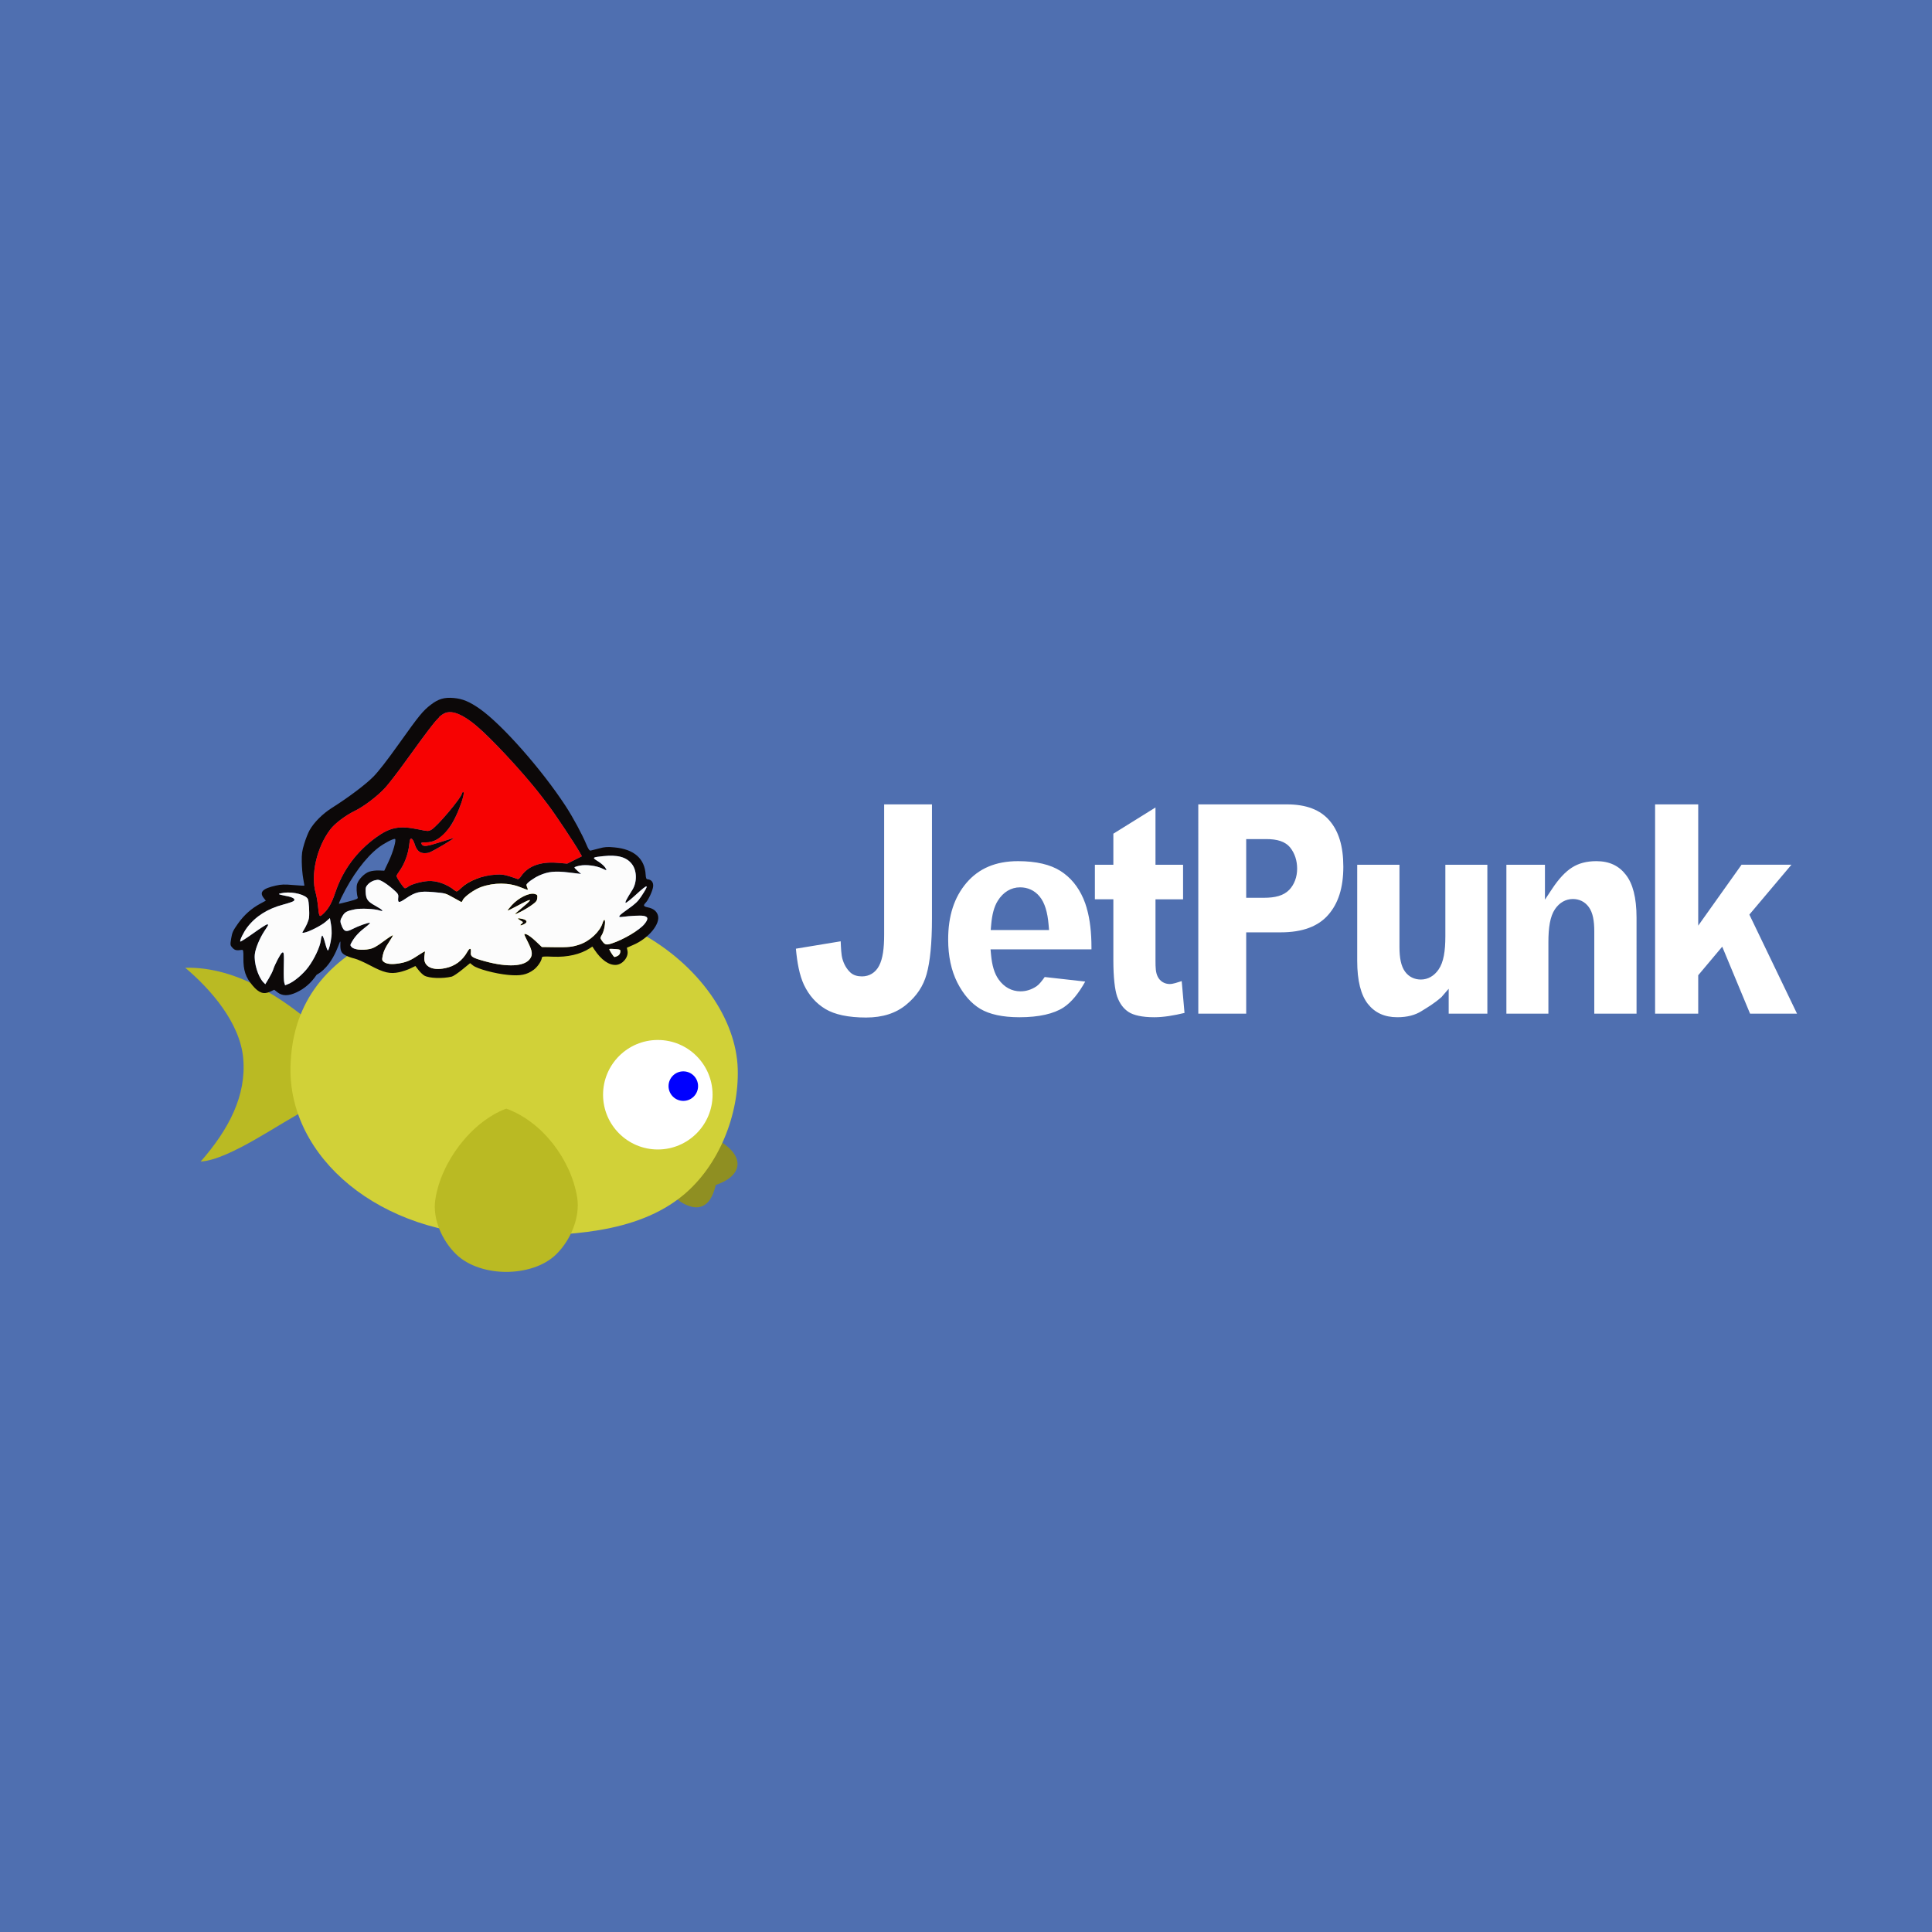 <?xml version="1.0" encoding="UTF-8" standalone="no"?>
<!-- Created with Inkscape (http://www.inkscape.org/) -->

<svg
   width="152.262mm"
   height="152.262mm"
   viewBox="0 0 152.262 152.262"
   version="1.1"
   id="svg5"
   xml:space="preserve"
   xmlns="http://www.w3.org/2000/svg"
   xmlns:svg="http://www.w3.org/2000/svg"><defs
     id="defs2"><radialGradient
       id="a"
       cx="217.76"
       cy="3290.99"
       r="4271.92"
       gradientUnits="userSpaceOnUse"><stop
         offset=".09"
         stop-color="#fa8f21"
         id="stop115" /><stop
         offset=".78"
         stop-color="#d82d7e"
         id="stop117" /></radialGradient><radialGradient
       id="b"
       cx="2330.61"
       cy="3182.95"
       r="3759.33"
       gradientUnits="userSpaceOnUse"><stop
         offset=".64"
         stop-color="#8c3aaa"
         stop-opacity="0"
         id="stop120" /><stop
         offset="1"
         stop-color="#8c3aaa"
         id="stop122" /></radialGradient></defs><g
     id="layer1"
     transform="translate(-31.527,-85.625)"><rect
       style="fill:#4f6fb0;stroke-width:0.265;fill-opacity:1"
       id="rect61"
       width="152.262"
       height="152.262"
       x="31.527"
       y="85.625" /><g
       id="g385"
       transform="matrix(0.703,0,0,0.703,40.295,140.169)"><path
         d="m 86.646,12.588 v 14.596 c 0,1.546 -0.149,2.693 -0.566,3.494 -0.4,0.776 -1.104,1.195 -1.914,1.195 -0.501,0 -0.944,-0.116 -1.291,-0.424 l -0.004,-0.004 -0.004,-0.006 c -0.419,-0.388 -0.725,-0.913 -0.898,-1.531 -0.135,-0.481 -0.163,-1.217 -0.195,-1.969 l -5.021,0.828 c 0.141,1.569 0.402,2.979 0.904,4.053 0.573,1.195 1.367,2.088 2.416,2.715 1.025,0.612 2.547,0.949 4.549,0.949 1.866,0 3.351,-0.49 4.492,-1.432 1.177,-0.964 1.925,-2.099 2.295,-3.438 v -0.004 c 0.385,-1.361 0.598,-3.45 0.598,-6.221 V 12.588 Z m 35.217,0 0.002,23.461 h 5.369 v -9.115 h 3.877 c 2.452,0 4.196,-0.678 5.307,-1.945 1.135,-1.285 1.705,-3.045 1.705,-5.414 0,-2.308 -0.526,-3.989 -1.557,-5.18 l -0.002,-0.002 c -1.012,-1.179 -2.572,-1.805 -4.764,-1.805 z m 51.211,0 v 23.461 h 4.834 v -4.305 l 2.691,-3.203 3.121,7.508 h 5.264 l -5.342,-11.104 4.715,-5.59 h -5.592 l -4.857,6.828 V 12.588 Z m -56.01,0.348 -4.723,2.938 v 3.482 h -2.07 v 3.873 h 2.07 v 6.818 c 0,1.949 0.167,3.342 0.432,4.102 l 0.002,0.002 c 0.286,0.784 0.7,1.334 1.275,1.713 0.545,0.358 1.515,0.588 2.875,0.588 1.044,0 2.192,-0.195 3.393,-0.484 l -0.314,-3.568 c -0.486,0.156 -0.982,0.328 -1.34,0.328 -0.563,0 -1.09,-0.289 -1.357,-0.842 -0.224,-0.46 -0.242,-0.992 -0.242,-1.787 v -6.867 h 3.092 v -3.875 h -3.092 z m 10.17,3.543 H 129.47 c 1.226,0 2.145,0.254 2.713,0.973 0.498,0.631 0.762,1.449 0.762,2.342 0,0.93 -0.312,1.771 -0.887,2.377 l -0.002,0.002 h -0.002 c -0.628,0.648 -1.575,0.887 -2.832,0.887 h -1.533 -0.455 z m -25.586,2.475 c -2.5,4.38e-4 -4.392,0.819 -5.768,2.426 -1.375,1.617 -2.057,3.693 -2.057,6.357 0,1.87 0.343,3.461 1.021,4.818 l 0.002,0.004 c 0.698,1.365 1.555,2.338 2.586,2.959 h 0.002 c 1.02,0.603 2.481,0.934 4.379,0.934 2.193,0 3.843,-0.388 4.936,-1.092 0.922,-0.604 1.718,-1.62 2.438,-2.908 l -4.541,-0.51 c -0.301,0.422 -0.594,0.813 -0.906,1.031 l -0.004,0.002 -0.004,0.002 c -0.559,0.377 -1.167,0.57 -1.795,0.57 -0.982,0 -1.844,-0.463 -2.465,-1.342 -3.3e-4,-5e-4 3.1e-4,-0.004 0,-0.004 -0.474,-0.658 -0.734,-1.585 -0.842,-2.746 l -0.057,-0.613 h 11.314 v -0.219 c 0,-1.686 -0.173,-3.113 -0.498,-4.291 h -0.025 v -0.096 c -0.11,-0.383 -0.234,-0.74 -0.377,-1.068 -0.595,-1.37 -1.443,-2.398 -2.582,-3.121 -1.119,-0.71 -2.705,-1.093 -4.756,-1.094 z m 64.832,0 c -1.094,0 -1.992,0.246 -2.713,0.709 h -0.002 l -0.002,0.002 c -0.725,0.455 -1.474,1.243 -2.229,2.385 l -0.809,1.221 v -3.914 h -4.322 v 16.693 h 4.709 v -7.994 c 0,-1.678 0.193,-2.913 0.738,-3.719 0.499,-0.738 1.211,-1.139 2.006,-1.139 0.711,0 1.345,0.299 1.775,0.891 h 0.002 c 0.46,0.623 0.623,1.545 0.623,2.727 v 9.234 h 4.738 V 25.289 c 0,-2.262 -0.428,-3.834 -1.201,-4.812 v -0.002 l -0.002,-0.002 c -0.782,-1.009 -1.848,-1.52 -3.312,-1.52 z m -26.801,0.402 V 30.131 c 0,2.25 0.42,3.824 1.186,4.814 l 0.002,0.002 c 0.791,0.998 1.859,1.504 3.312,1.504 1.105,0 2.004,-0.24 2.715,-0.691 h 0.002 v -0.002 c 0.725,-0.455 1.33,-0.784 2.229,-1.565 l 0.809,-0.934 v 2.79 h 4.336 v -16.693 h -4.709 v 8.01 c 0,1.678 -0.198,2.918 -0.754,3.723 v 0.002 c -0.498,0.733 -1.206,1.133 -1.992,1.133 -0.711,0 -1.345,-0.296 -1.775,-0.889 -0.458,-0.632 -0.623,-1.559 -0.623,-2.744 v -9.234 z m -37.797,2.533 c 0.865,0 1.626,0.341 2.184,1.018 0.589,0.704 0.897,1.776 1.014,3.164 l 0.053,0.607 h -6.541 l 0.053,-0.607 c 0.097,-1.122 0.324,-2.019 0.74,-2.676 0.607,-0.975 1.487,-1.506 2.498,-1.506 z"
         class="text"
         id="path1222" /><path
         class="tailfin"
         d="m 8.295,30.904 c 2.844,2.4 6.141,6.153 6.499,10.156 0.371,4.154 -1.595,7.947 -4.768,11.568 3.276,-0.189 9.19,-4.546 11.925,-5.834 -0.079,-4.393 -0.945,-5.389 0.699,-9.531 C 19.441,34.565 14.227,30.761 8.295,30.904 Z"
         id="path1062"
         style="fill:#baba23;stroke-width:1" /><path
         class="fishbody"
         d="m 67.962,50.177 c 1.096,0.622 2.339,1.645 2.241,2.85 -0.089,1.094 -1.238,1.829 -2.427,2.225 -0.331,1.32 -0.812,2.221 -1.8,2.469 -1.084,0.272 -2.736,-0.798 -3.018,-1.456 1.972,-1.895 4.48,-3.129 5.005,-6.088 z"
         id="path1064"
         style="fill:#8f8f22;stroke-width:1" /><path
         d="m 40.286,20.762 -5.313,3.383 -4.549,3.115 c -6.852,3.196 -10.153,8.067 -10.329,14.699 -0.269,10.17 9.98,18.995 23.887,18.995 6.995,0 14.872,-0.174 20.173,-4.584 C 68.096,53.091 70.383,47.448 70.233,42.248 70.073,36.683 65.935,30.583 59.2,26.935 l -4.68,-2.254 -7.672,-3.091 z"
         class="lips"
         id="path1066"
         style="fill:#d1d138;stroke-width:1" /><path
         class="sidefin"
         d="m 52.229,56.628 c 0.367,2.236 -0.72,4.793 -2.331,6.387 C 48.486,64.413 46.264,65 44.277,65 c -1.988,4.8e-5 -4.199,-0.598 -5.623,-1.985 -1.557,-1.517 -2.649,-3.942 -2.329,-6.092 0.636,-4.272 4.044,-8.748 7.952,-10.229 4.067,1.459 7.266,5.749 7.952,9.934 z"
         id="path1068"
         style="fill:#baba23;stroke-width:1" /><circle
         class="eye"
         cy="45.138"
         cx="61.273"
         r="6.138"
         id="circle1070"
         style="fill:#ffffff;stroke-width:1" /><circle
         class="eyeball"
         cy="44.173"
         cx="64.131"
         r="1.655"
         id="circle1072"
         style="fill:#0000ff;stroke-width:1" /><g
         id="g1096"
         transform="matrix(0.664,0.059,-0.065,0.582,169.478,-18.522)"
         style="stroke-width:1.601"><path
           style="fill:#0c0808;stroke-width:1.601"
           d="m -213.06,111.258 c 1.291,-0.862 2.262,-2.047 3.029,-3.695 3.089,-2.39 3.267,-8.254 3.385,-6.37 0.086,1.406 0.318,1.851 1.157,2.215 0.4,0.174 1.074,0.365 1.497,0.426 0.423,0.06 1.664,0.536 2.758,1.057 2.411,1.149 3.463,1.315 4.966,0.784 0.533,-0.188 1.333,-0.592 1.777,-0.898 l 0.808,-0.556 0.593,0.714 c 0.326,0.393 0.812,0.827 1.079,0.965 0.847,0.438 3.116,0.303 4.607,-0.274 0.235,-0.091 0.964,-0.776 1.62,-1.521 l 1.193,-1.356 0.517,0.386 c 0.785,0.586 3.881,1.204 6.075,1.213 2.088,0.008 3.108,-0.338 4.158,-1.414 0.586,-0.6 1.143,-1.783 1.143,-2.426 0,-0.26 0.239,-0.311 1.838,-0.392 2.422,-0.123 4.552,-0.918 5.999,-2.238 l 0.399,-0.364 0.368,0.513 c 1.351,1.883 2.759,2.803 3.947,2.58 1.097,-0.206 1.959,-1.731 1.629,-2.881 -0.087,-0.303 -0.158,-0.56 -0.158,-0.571 0,-0.011 0.454,-0.3 1.009,-0.642 2.469,-1.524 4.217,-4.546 3.551,-6.14 -0.31,-0.742 -0.894,-1.152 -1.817,-1.276 -0.738,-0.099 -0.835,-0.279 -0.447,-0.833 0.413,-0.59 0.953,-2.412 0.953,-3.218 0,-0.802 -0.403,-1.298 -1.054,-1.298 -0.22,0 -0.323,-0.205 -0.412,-0.812 -0.449,-3.08 -2.402,-4.69 -5.717,-4.712 -1.218,-0.008 -1.634,0.067 -2.565,0.462 -0.611,0.259 -1.229,0.509 -1.373,0.554 -0.188,0.059 -0.429,-0.266 -0.855,-1.157 -0.857,-1.789 -2.742,-4.927 -4.147,-6.903 -4.687,-6.591 -12.195,-14.524 -16.189,-17.106 -1.841,-1.19 -3.044,-1.619 -4.541,-1.619 -1.597,0 -2.547,0.429 -3.714,1.677 -1.204,1.287 -1.746,2.227 -4.556,7.905 -1.745,3.527 -2.952,5.734 -3.734,6.834 -1.158,1.626 -3.749,4.34 -6.283,6.579 -1.474,1.302 -2.757,3.091 -3.345,4.662 -0.199,0.531 -0.487,1.73 -0.64,2.664 -0.238,1.449 -0.249,1.966 -0.075,3.53 0.112,1.008 0.356,2.403 0.541,3.101 0.185,0.698 0.339,1.307 0.341,1.354 0.002,0.047 -0.823,0.086 -1.834,0.086 -1.505,0 -2.039,0.073 -2.95,0.404 -2.136,0.777 -2.665,1.524 -1.804,2.547 l 0.419,0.498 -0.855,0.652 c -1.406,1.072 -2.52,2.457 -3.371,4.193 -0.699,1.423 -0.805,1.787 -0.86,2.94 -0.059,1.237 -0.035,1.343 0.393,1.771 0.441,0.441 0.711,0.48 1.628,0.231 0.202,-0.055 0.278,0.239 0.384,1.468 0.208,2.419 0.726,3.707 2.087,5.189 1.193,1.299 2.016,1.518 3.054,0.814 l 0.609,-0.413 0.56,0.413 c 0.908,0.67 1.919,0.577 3.225,-0.295 z m -6.644,-2.698 c -0.642,-1.204 -1.047,-2.703 -1.047,-3.87 0,-1.129 0.514,-3.129 1.183,-4.605 0.605,-1.335 0.593,-1.286 0.316,-1.286 -0.116,0 -1.075,0.862 -2.132,1.915 -1.056,1.053 -1.969,1.867 -2.028,1.808 -0.159,-0.159 0.361,-1.819 0.875,-2.789 1.196,-2.262 3.062,-3.924 5.59,-4.976 0.822,-0.342 1.585,-0.731 1.695,-0.864 0.344,-0.415 -0.199,-0.734 -1.447,-0.851 -0.63,-0.059 -1.145,-0.165 -1.145,-0.236 0,-0.071 0.394,-0.224 0.876,-0.339 1.552,-0.372 3.653,0.052 4.059,0.819 0.208,0.393 0.538,2.564 0.531,3.494 -0.005,0.64 -0.286,1.657 -0.764,2.766 -0.119,0.276 -0.082,0.302 0.273,0.193 0.765,-0.235 2.713,-1.644 3.354,-2.426 l 0.637,-0.778 0.301,1.175 c 0.165,0.646 0.302,1.637 0.303,2.201 0.003,1.343 -0.178,2.822 -0.346,2.822 -0.073,0 -0.338,-0.616 -0.589,-1.368 -0.251,-0.752 -0.526,-1.368 -0.613,-1.368 -0.086,0 -0.157,0.415 -0.157,0.921 0,1.235 -0.713,3.625 -1.585,5.312 -0.731,1.416 -2.091,3.021 -3.02,3.567 l -0.527,0.309 -0.183,-0.48 c -0.101,-0.264 -0.257,-1.442 -0.347,-2.618 -0.229,-3 -0.29,-3.32 -0.581,-3.078 -0.25,0.207 -1.009,2.404 -1.182,3.42 -0.056,0.329 -0.312,1.114 -0.57,1.744 l -0.468,1.146 -0.371,-0.348 c -0.204,-0.192 -0.606,-0.79 -0.894,-1.331 z m 28.233,-4.461 c -0.653,-0.398 -0.925,-1 -0.888,-1.962 0.015,-0.378 0.019,-0.757 0.011,-0.842 -0.009,-0.085 -0.458,0.265 -0.999,0.777 -1.202,1.139 -1.901,1.571 -3.109,1.926 -1.189,0.349 -2.054,0.346 -2.56,-0.008 -0.367,-0.257 -0.394,-0.372 -0.312,-1.325 0.059,-0.69 0.299,-1.497 0.705,-2.379 0.339,-0.734 0.614,-1.427 0.612,-1.539 -0.002,-0.112 -0.641,0.457 -1.42,1.264 -1.102,1.143 -1.601,1.532 -2.25,1.753 -1.184,0.403 -2.561,0.377 -2.995,-0.057 -0.328,-0.328 -0.33,-0.368 -0.055,-1.069 0.417,-1.061 1.019,-1.966 1.986,-2.988 0.47,-0.497 0.758,-0.903 0.64,-0.903 -0.34,0 -1.878,0.818 -2.772,1.475 -0.998,0.733 -1.353,0.667 -1.84,-0.34 -0.425,-0.877 -0.434,-1.098 -0.082,-1.977 0.313,-0.783 0.652,-1.038 1.952,-1.472 0.977,-0.326 3.264,-0.436 4.147,-0.2 0.891,0.238 0.471,-0.193 -0.799,-0.821 -1.412,-0.698 -1.705,-1.094 -1.897,-2.568 -0.095,-0.724 -0.051,-0.942 0.291,-1.445 0.227,-0.335 0.676,-0.697 1.031,-0.832 0.574,-0.218 0.694,-0.208 1.365,0.118 0.405,0.197 1.217,0.748 1.805,1.225 0.961,0.779 1.069,0.931 1.071,1.5 0.005,1.112 0.186,1.133 1.236,0.14 1.557,-1.473 2.237,-1.729 4.584,-1.729 1.964,-1.71e-4 1.983,0.004 3.335,0.684 0.748,0.376 1.408,0.707 1.467,0.734 0.059,0.028 0.155,-0.139 0.213,-0.371 0.171,-0.681 1.718,-2.23 2.806,-2.81 2.086,-1.112 4.577,-1.35 6.61,-0.633 0.653,0.23 1.217,0.389 1.254,0.353 0.036,-0.036 -0.017,-0.221 -0.119,-0.411 -0.102,-0.19 -0.185,-0.425 -0.185,-0.522 0,-0.325 1.102,-1.438 1.981,-2 1.41,-0.903 2.54,-1.147 4.908,-1.063 l 2.046,0.073 -0.619,-0.497 c -0.341,-0.273 -0.619,-0.56 -0.619,-0.638 0,-0.077 0.397,-0.272 0.882,-0.434 1.026,-0.341 2.747,-0.264 3.773,0.168 0.864,0.364 0.897,0.346 0.47,-0.254 -0.204,-0.287 -0.795,-0.76 -1.312,-1.052 -1.078,-0.608 -1.046,-0.653 0.753,-1.057 2.428,-0.545 3.946,-0.231 4.987,1.031 0.975,1.183 1.212,3.37 0.534,4.934 -0.781,1.803 -1.007,2.469 -0.868,2.555 0.08,0.049 0.777,-0.717 1.549,-1.703 1.91,-2.439 2.128,-2.385 0.931,0.23 -0.454,0.992 -0.86,1.532 -1.946,2.59 -1.445,1.407 -1.686,1.831 -0.934,1.642 1.498,-0.376 3.053,-0.625 3.614,-0.579 0.84,0.069 0.927,0.521 0.304,1.583 -0.724,1.235 -3.247,3.326 -5.091,4.219 -0.902,0.437 -1.129,0.383 -1.718,-0.405 -0.315,-0.422 -0.318,-0.478 -0.051,-1.145 0.296,-0.739 0.385,-2.661 0.131,-2.818 -0.082,-0.051 -0.2,0.22 -0.261,0.603 -0.267,1.673 -1.789,3.673 -3.424,4.5 -1.208,0.611 -1.803,0.744 -4.261,0.953 l -2.024,0.172 -1.139,-1.012 c -0.627,-0.557 -1.361,-1.067 -1.632,-1.135 -0.57,-0.143 -0.588,-0.215 0.375,1.507 0.883,1.579 1.027,2.262 0.647,3.063 -0.758,1.598 -3.602,2.071 -7.54,1.254 -2.156,-0.448 -2.477,-0.634 -2.482,-1.442 -0.005,-0.886 -0.274,-0.914 -0.595,-0.062 -0.674,1.789 -1.797,2.947 -3.392,3.498 -1.17,0.404 -2.12,0.395 -2.812,-0.026 z m 15.143,-9.671 c 0.629,-0.441 0.489,-0.87 -0.327,-1 -0.9,-0.144 -1.011,-0.032 -0.32,0.326 0.524,0.271 0.533,0.294 0.246,0.611 -0.359,0.397 -0.127,0.433 0.401,0.063 z m -0.824,-2.293 c 0.419,-0.278 1.17,-0.905 1.667,-1.393 0.775,-0.761 0.905,-0.98 0.905,-1.532 0,-0.573 -0.055,-0.657 -0.501,-0.754 -0.917,-0.201 -2.628,0.989 -3.613,2.512 -0.372,0.576 -0.646,1.077 -0.61,1.114 0.037,0.037 0.777,-0.476 1.645,-1.139 2.172,-1.66 2.435,-1.647 0.978,0.05 -1.049,1.221 -1.387,1.651 -1.298,1.65 0.035,-3.42e-4 0.407,-0.228 0.826,-0.506 z m 16.02,6.355 c -0.248,-0.358 -0.451,-0.704 -0.451,-0.77 0,-0.065 0.423,-0.119 0.941,-0.119 0.927,0 0.941,0.007 0.941,0.503 0,0.326 -0.134,0.597 -0.38,0.77 -0.518,0.363 -0.538,0.355 -1.05,-0.384 z m -49.963,-4.057 c -0.158,-0.844 -0.428,-1.919 -0.601,-2.389 -1.244,-3.397 -0.707,-8.782 1.24,-12.438 0.644,-1.208 2.25,-2.903 3.727,-3.932 1.491,-1.039 3.576,-3.252 4.682,-4.971 0.497,-0.772 1.657,-2.905 2.578,-4.739 4.154,-8.276 5.013,-9.795 5.892,-10.42 1.305,-0.929 3.613,0.038 6.856,2.87 3.125,2.73 8.421,8.199 11.03,11.393 0.376,0.46 0.882,1.073 1.123,1.362 1.266,1.512 5.309,7.096 6.281,8.674 l 0.385,0.625 -1.158,0.827 -1.158,0.827 -1.625,0.011 c -2.864,0.019 -4.866,1.094 -5.827,3.128 -0.27,0.571 -0.417,0.714 -0.639,0.622 -0.159,-0.065 -0.789,-0.237 -1.4,-0.382 -0.903,-0.214 -1.321,-0.227 -2.225,-0.074 -2.24,0.38 -4.393,1.586 -5.536,3.099 -0.633,0.838 -0.681,0.867 -1.026,0.617 -1.518,-1.099 -3.268,-1.6 -4.675,-1.337 -1.177,0.22 -2.754,0.912 -3.2,1.405 -0.176,0.195 -0.413,0.354 -0.526,0.354 -0.226,0 -1.623,-1.906 -1.623,-2.214 0,-0.106 0.154,-0.494 0.341,-0.862 0.763,-1.496 1.198,-3.437 1.198,-5.347 0,-0.99 0.044,-1.169 0.274,-1.123 0.151,0.03 0.417,0.431 0.591,0.891 0.434,1.146 0.935,1.644 1.655,1.644 0.319,0 0.748,-0.09 0.953,-0.199 0.742,-0.395 4.259,-3.351 3.794,-3.188 -0.094,0.033 -1.08,0.501 -2.19,1.039 -2.15,1.043 -2.739,1.172 -3.014,0.659 -0.155,-0.29 -0.089,-0.329 0.69,-0.404 2.134,-0.205 3.783,-2.486 4.853,-6.714 0.496,-1.96 0.691,-3.506 0.443,-3.506 -0.101,0 -0.183,0.102 -0.183,0.226 0,0.858 -3.566,6.844 -4.482,7.524 -0.443,0.329 -0.539,0.334 -2.164,0.119 -3.24,-0.429 -4.757,0.072 -6.943,2.29 -2.956,2.999 -4.908,6.786 -5.737,11.131 -0.438,2.298 -0.917,3.48 -1.854,4.581 -0.351,0.412 -0.445,0.216 -0.8,-1.679 z m 3.756,-2.004 c 1.35,-4.305 3.305,-8.074 5.281,-10.179 0.838,-0.892 2.213,-1.92 2.57,-1.92 0.31,0 -0.035,2.476 -0.608,4.361 l -0.572,1.881 -0.909,0.048 c -0.5,0.026 -1.213,0.203 -1.585,0.393 -0.767,0.391 -1.618,1.595 -1.795,2.538 -0.103,0.55 0.083,1.899 0.358,2.591 0.083,0.209 -0.226,0.404 -1.396,0.881 -0.826,0.337 -1.554,0.621 -1.618,0.63 -0.063,0.009 0.06,-0.541 0.274,-1.223 z"
           id="path1098" /><path
           style="fill:#f70202;stroke-width:1.601"
           d="m -210.295,96.112 c 0.937,-1.101 1.416,-2.283 1.854,-4.581 0.829,-4.345 2.78,-8.132 5.737,-11.131 2.186,-2.218 3.703,-2.719 6.943,-2.29 1.625,0.215 1.721,0.21 2.164,-0.119 0.916,-0.68 4.482,-6.666 4.482,-7.524 0,-0.124 0.083,-0.226 0.183,-0.226 0.389,0 -0.381,3.848 -1.207,6.035 -0.519,1.372 -1.661,3.011 -2.513,3.605 -0.478,0.333 -1,0.525 -1.576,0.581 -0.779,0.075 -0.845,0.113 -0.69,0.404 0.275,0.513 0.864,0.384 3.014,-0.659 1.111,-0.539 2.096,-1.006 2.19,-1.039 0.465,-0.163 -3.052,2.793 -3.794,3.188 -0.205,0.109 -0.635,0.199 -0.953,0.199 -0.72,0 -1.221,-0.497 -1.655,-1.644 -0.174,-0.46 -0.44,-0.861 -0.591,-0.891 -0.23,-0.046 -0.274,0.133 -0.274,1.123 0,1.91 -0.435,3.851 -1.198,5.347 -0.188,0.368 -0.341,0.756 -0.341,0.862 0,0.309 1.397,2.214 1.623,2.214 0.113,0 0.349,-0.159 0.526,-0.354 0.446,-0.493 2.023,-1.185 3.2,-1.405 1.407,-0.262 3.157,0.238 4.675,1.337 0.345,0.25 0.393,0.221 1.026,-0.617 1.143,-1.513 3.296,-2.719 5.536,-3.099 0.904,-0.154 1.322,-0.14 2.225,0.074 0.611,0.145 1.241,0.316 1.4,0.382 0.222,0.092 0.369,-0.051 0.639,-0.622 0.962,-2.034 2.963,-3.108 5.827,-3.128 l 1.625,-0.011 1.158,-0.827 1.158,-0.827 -0.385,-0.625 c -0.972,-1.578 -5.015,-7.162 -6.281,-8.674 -0.241,-0.289 -0.747,-0.901 -1.123,-1.362 -3.63,-4.443 -10.555,-11.316 -13.246,-13.148 -2.302,-1.567 -3.746,-1.845 -4.851,-0.935 -0.355,0.293 -0.613,0.566 -0.572,0.607 0.041,0.041 -0.076,0.243 -0.26,0.451 -0.374,0.422 -1.418,2.394 -4.452,8.414 -1.138,2.257 -2.476,4.736 -2.974,5.508 -1.108,1.72 -3.193,3.933 -4.683,4.971 -1.477,1.029 -3.084,2.724 -3.727,3.932 -1.947,3.655 -2.484,9.04 -1.24,12.438 0.172,0.47 0.443,1.545 0.601,2.389 0.355,1.894 0.449,2.091 0.8,1.679 z"
           id="path1100" /><path
           style="fill:#fcfcfc;stroke-width:1.601"
           d="m -217.971,109.093 c 0.257,-0.63 0.513,-1.415 0.57,-1.744 0.173,-1.015 0.933,-3.213 1.182,-3.42 0.292,-0.242 0.352,0.078 0.581,3.078 0.09,1.176 0.246,2.354 0.347,2.618 l 0.183,0.48 0.527,-0.309 c 0.929,-0.546 2.289,-2.151 3.02,-3.567 0.872,-1.687 1.585,-4.077 1.585,-5.312 0,-0.507 0.071,-0.921 0.157,-0.921 0.086,0 0.362,0.616 0.613,1.368 0.251,0.752 0.516,1.368 0.589,1.368 0.168,0 0.35,-1.479 0.346,-2.822 -0.001,-0.564 -0.138,-1.555 -0.303,-2.201 l -0.301,-1.175 -0.637,0.778 c -0.641,0.782 -2.588,2.191 -3.354,2.426 -0.356,0.109 -0.392,0.083 -0.273,-0.193 0.478,-1.109 0.759,-2.126 0.764,-2.766 0.007,-0.93 -0.323,-3.101 -0.531,-3.494 -0.407,-0.767 -2.507,-1.191 -4.059,-0.819 -0.482,0.116 -0.876,0.268 -0.876,0.339 0,0.071 0.515,0.177 1.145,0.236 1.249,0.117 1.792,0.436 1.447,0.851 -0.11,0.133 -0.873,0.521 -1.695,0.864 -2.527,1.053 -4.394,2.714 -5.59,4.976 -0.513,0.971 -1.034,2.63 -0.875,2.789 0.059,0.059 0.971,-0.755 2.028,-1.808 1.056,-1.053 2.016,-1.915 2.132,-1.915 0.277,0 0.29,-0.049 -0.316,1.286 -0.669,1.476 -1.183,3.476 -1.183,4.605 0,1.672 0.98,4.298 1.941,5.201 l 0.371,0.348 z m 29.313,-4.968 c 1.595,-0.551 2.718,-1.709 3.392,-3.498 0.321,-0.852 0.59,-0.824 0.595,0.062 0.005,0.808 0.326,0.995 2.482,1.442 3.938,0.817 6.782,0.344 7.54,-1.254 0.38,-0.801 0.236,-1.484 -0.647,-3.063 -0.963,-1.722 -0.945,-1.65 -0.375,-1.507 0.271,0.068 1.005,0.579 1.632,1.135 l 1.139,1.012 2.024,-0.172 c 2.459,-0.209 3.053,-0.342 4.261,-0.953 1.634,-0.827 3.156,-2.827 3.424,-4.5 0.061,-0.382 0.178,-0.653 0.261,-0.603 0.254,0.157 0.165,2.079 -0.131,2.818 -0.267,0.666 -0.264,0.722 0.051,1.145 0.589,0.789 0.816,0.842 1.718,0.405 1.844,-0.893 4.367,-2.984 5.091,-4.219 0.623,-1.063 0.536,-1.514 -0.304,-1.583 -0.561,-0.046 -2.116,0.203 -3.614,0.579 -0.753,0.189 -0.512,-0.235 0.934,-1.642 1.086,-1.058 1.493,-1.598 1.946,-2.59 1.197,-2.615 0.978,-2.669 -0.931,-0.23 -0.772,0.986 -1.469,1.752 -1.549,1.703 -0.14,-0.086 0.086,-0.752 0.868,-2.555 0.678,-1.564 0.441,-3.751 -0.534,-4.934 -1.041,-1.262 -2.559,-1.576 -4.987,-1.031 -1.799,0.404 -1.831,0.449 -0.753,1.057 0.517,0.292 1.107,0.765 1.312,1.052 0.427,0.6 0.394,0.618 -0.47,0.254 -1.026,-0.432 -2.747,-0.509 -3.773,-0.168 -0.485,0.161 -0.882,0.356 -0.882,0.434 0,0.077 0.279,0.364 0.619,0.638 l 0.619,0.497 -2.046,-0.073 c -2.368,-0.084 -3.498,0.16 -4.908,1.063 -0.878,0.562 -1.981,1.675 -1.981,2 0,0.097 0.083,0.332 0.185,0.522 0.102,0.19 0.155,0.375 0.119,0.411 -0.036,0.036 -0.6,-0.123 -1.254,-0.353 -2.033,-0.717 -4.525,-0.479 -6.61,0.633 -1.089,0.58 -2.636,2.129 -2.806,2.81 -0.058,0.231 -0.154,0.398 -0.213,0.371 -0.059,-0.028 -0.719,-0.358 -1.467,-0.734 -1.352,-0.68 -1.37,-0.684 -3.335,-0.684 -2.347,3.43e-4 -3.027,0.257 -4.584,1.729 -1.05,0.993 -1.232,0.972 -1.236,-0.14 -0.002,-0.569 -0.111,-0.721 -1.071,-1.5 -0.588,-0.477 -1.4,-1.028 -1.805,-1.225 -0.671,-0.326 -0.791,-0.337 -1.365,-0.118 -0.356,0.135 -0.804,0.497 -1.031,0.832 -0.341,0.503 -0.385,0.721 -0.291,1.445 0.192,1.474 0.485,1.87 1.897,2.568 1.271,0.628 1.69,1.059 0.799,0.821 -0.883,-0.236 -3.17,-0.125 -4.147,0.2 -1.3,0.433 -1.639,0.689 -1.952,1.472 -0.351,0.878 -0.342,1.099 0.082,1.977 0.488,1.007 0.842,1.073 1.84,0.34 0.895,-0.657 2.433,-1.475 2.772,-1.475 0.118,0 -0.171,0.406 -0.64,0.903 -0.967,1.022 -1.568,1.927 -1.986,2.988 -0.276,0.701 -0.274,0.74 0.055,1.069 0.434,0.434 1.811,0.46 2.995,0.057 0.649,-0.221 1.148,-0.61 2.25,-1.753 0.779,-0.808 1.418,-1.377 1.42,-1.264 0.002,0.112 -0.274,0.805 -0.612,1.539 -0.407,0.882 -0.646,1.689 -0.705,2.379 -0.082,0.954 -0.055,1.068 0.312,1.325 0.507,0.355 1.371,0.358 2.56,0.008 1.208,-0.355 1.907,-0.788 3.109,-1.926 0.541,-0.512 0.99,-0.862 0.999,-0.777 0.009,0.085 0.004,0.464 -0.011,0.842 -0.075,1.965 1.429,2.773 3.7,1.988 z m 11.931,-9.761 c 0.287,-0.317 0.278,-0.34 -0.246,-0.611 -0.691,-0.357 -0.581,-0.47 0.32,-0.326 0.816,0.13 0.956,0.559 0.327,1 -0.528,0.37 -0.76,0.333 -0.401,-0.063 z m -1.084,-2.022 c 0.126,-0.165 0.636,-0.773 1.132,-1.352 1.457,-1.697 1.194,-1.71 -0.978,-0.05 -0.868,0.663 -1.608,1.176 -1.645,1.139 -0.037,-0.037 0.238,-0.538 0.61,-1.114 0.984,-1.523 2.696,-2.713 3.613,-2.512 0.445,0.098 0.501,0.181 0.501,0.754 0,0.552 -0.129,0.771 -0.905,1.532 -0.761,0.746 -2.271,1.897 -2.493,1.9 -0.035,3.42e-4 0.039,-0.134 0.165,-0.299 z m 17.731,6.531 c 0.246,-0.173 0.38,-0.443 0.38,-0.77 0,-0.496 -0.013,-0.503 -0.941,-0.503 -0.517,0 -0.941,0.054 -0.941,0.119 0,0.178 0.884,1.42 1.011,1.42 0.06,0 0.281,-0.12 0.49,-0.266 z"
           id="path1102" /></g></g></g><style
     id="style1208">
		.eye, .bubble {
			fill: #fff;
		}
		.eyeball {
			fill: #00f;
		}
		.tailfin, .sidefin {
			fill: #baba23;
		}
		.fishbody {
			fill: #8f8f22;
		}
		.lips {
 			fill: #d1d138;
		}
		.text {
			fill: #fff;

		}
	</style></svg>
